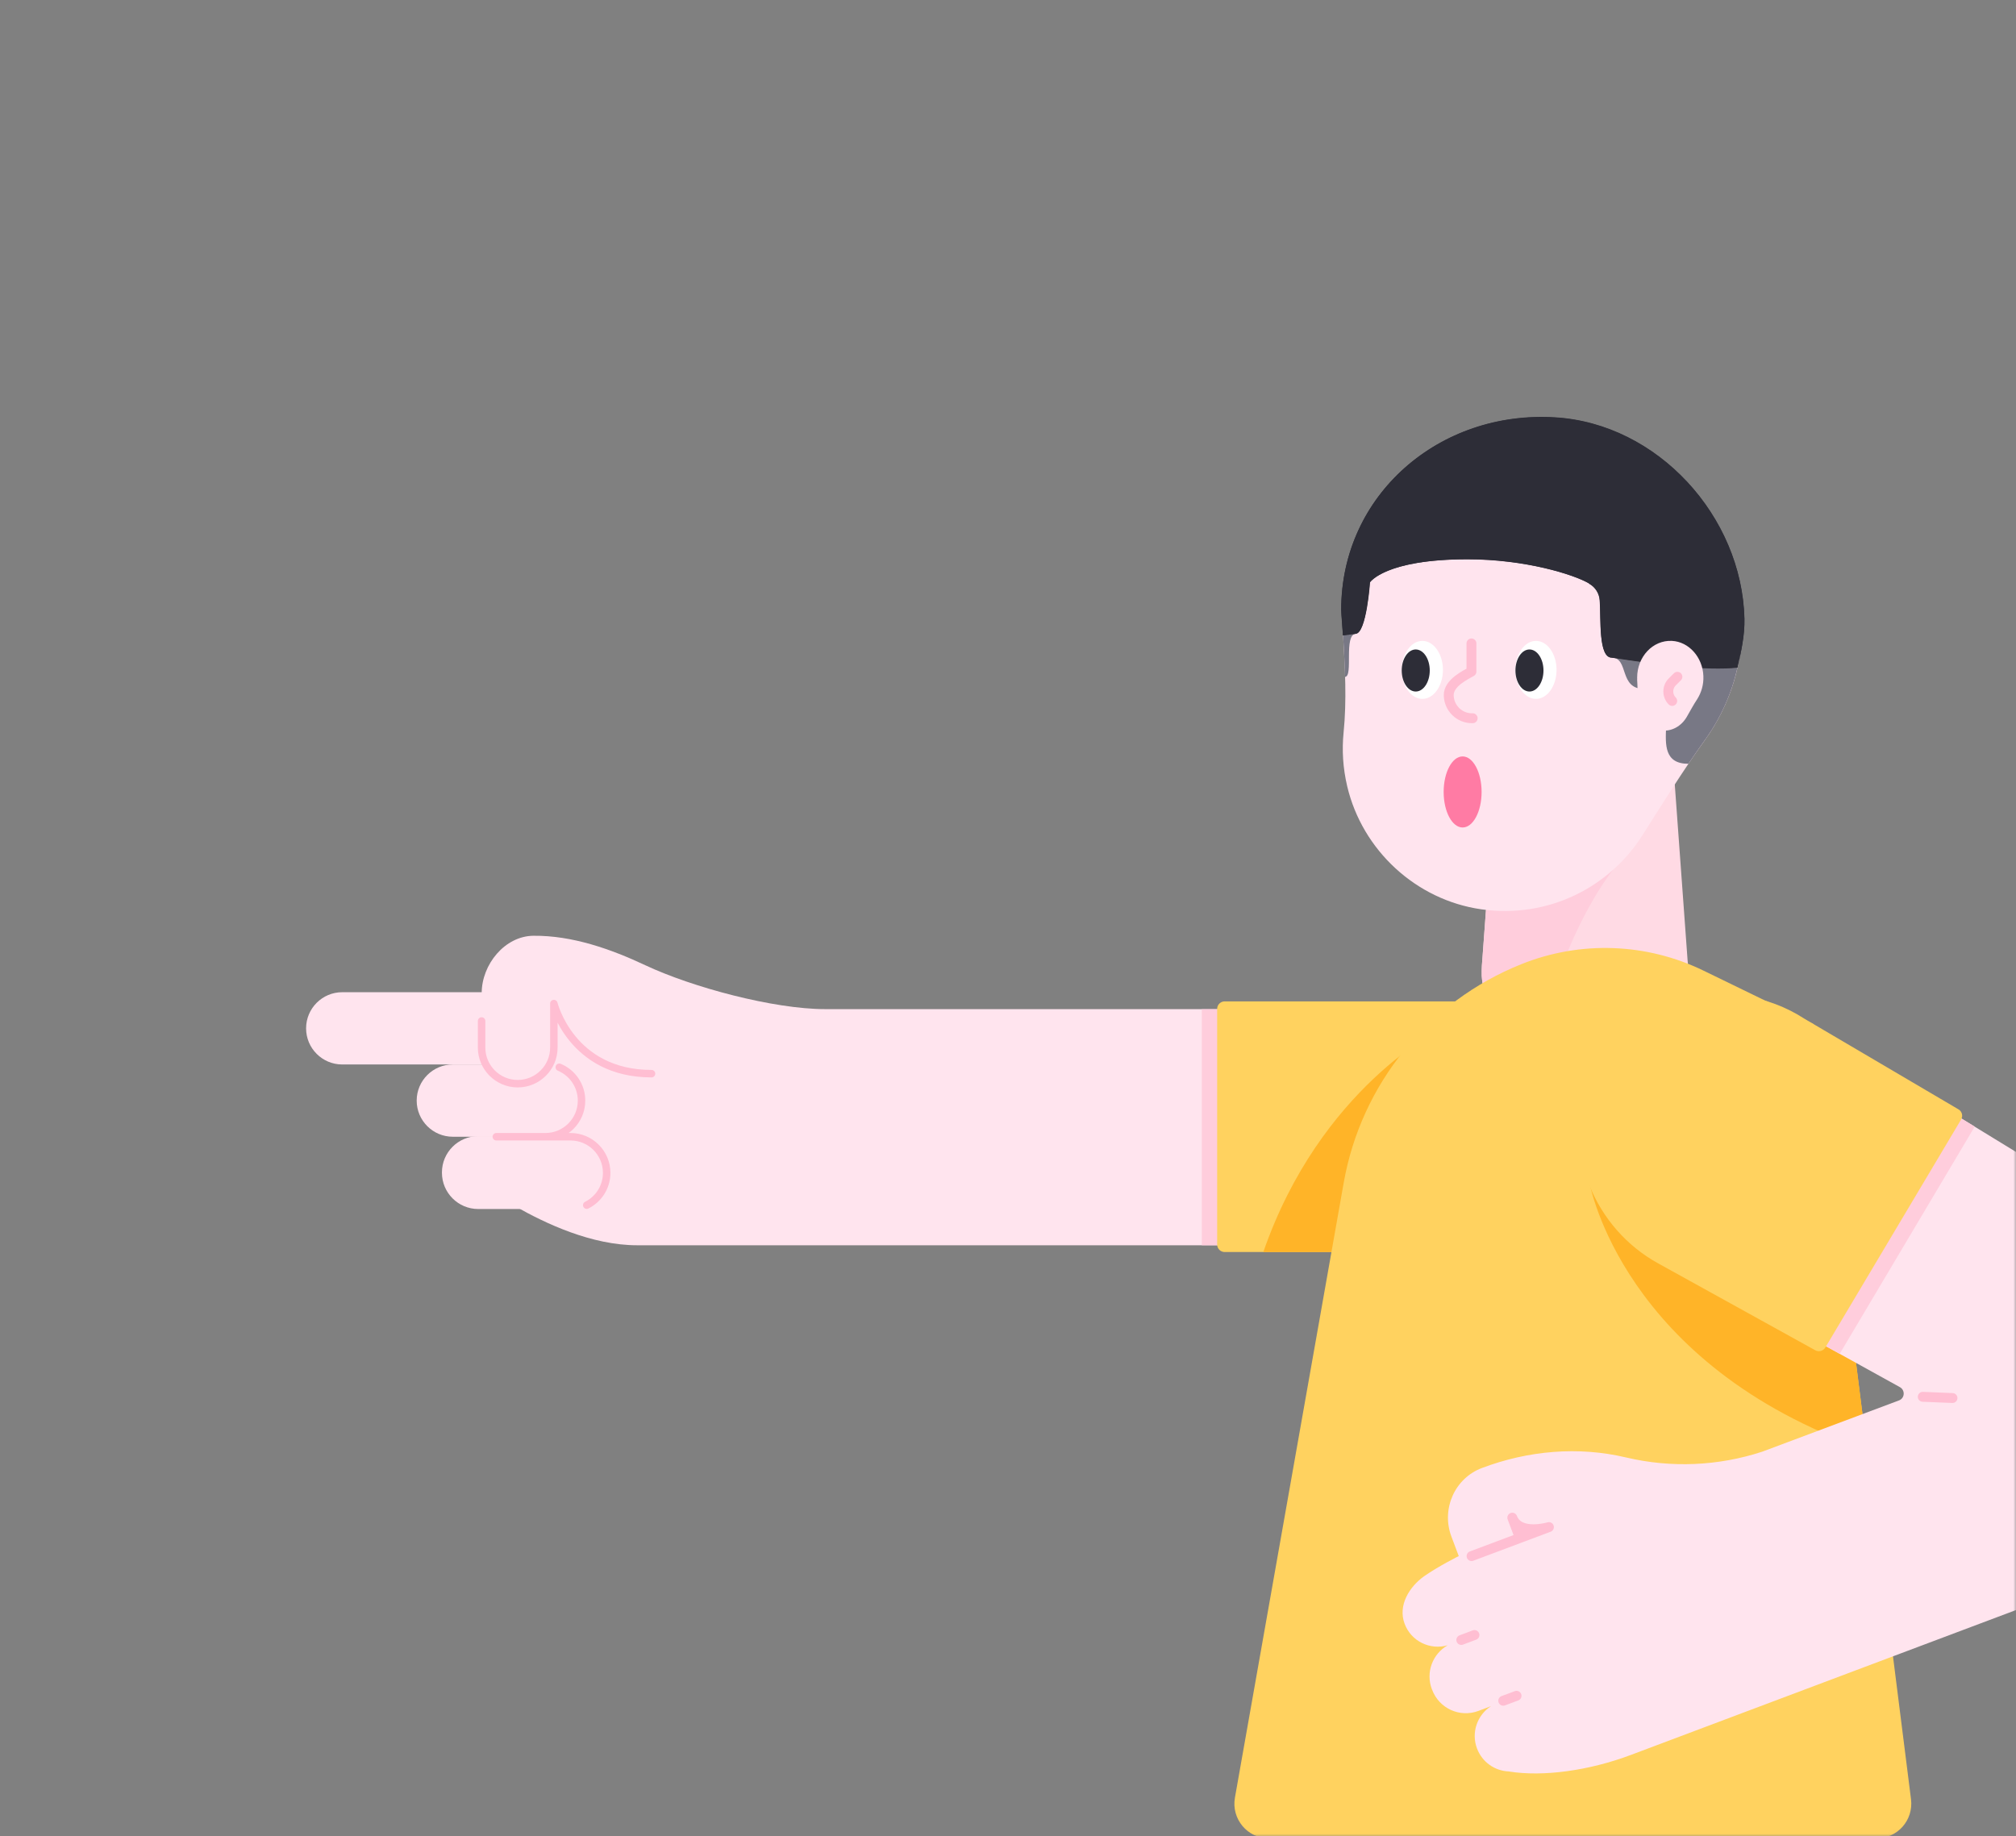 <svg width="382" height="348" viewBox="0 0 382 348" fill="none" xmlns="http://www.w3.org/2000/svg">
<rect x="0" y="0" width="382" height="348" fill="#808080" stroke="none"/>
<mask id="mask0" mask-type="alpha" maskUnits="userSpaceOnUse" x="0" y="0" width="382" height="348">
<path d="M382 324C382 337.255 371.255 348 358 348L24 348C10.745 348 2.95782e-05 337.255 2.84194e-05 324L2.19259e-06 24C1.03382e-06 10.745 10.745 1.93855e-06 24 7.79773e-07L358 -2.84194e-05C371.255 -2.95782e-05 382 10.745 382 24L382 324Z" fill="#3C6EE6"/>
</mask>
<g mask="url(#mask0)">
<path d="M91.275 188.185V198.491C91.275 202.27 94.344 205.338 98.123 205.338C98.169 205.338 98.215 205.338 98.283 205.338L104.146 212.163L97.573 228.561C103.39 231.881 112.116 235.981 120.75 235.981H236.814V191.231H156.339C146.56 191.231 131.147 187.086 122.284 182.918C115.711 179.826 108.406 177.261 101.077 177.33C95.65 177.376 91.275 182.78 91.275 188.185Z" fill="#FFE4EE"/>
<path d="M102.841 201.72H64.848C61.069 201.72 58 198.651 58 194.873C58 191.094 61.069 188.025 64.848 188.025H102.841C106.62 188.025 109.689 191.094 109.689 194.873C109.689 198.674 106.643 201.72 102.841 201.72Z" fill="#FFE4EE"/>
<path d="M108.085 229.11H90.612C86.81 229.11 83.741 226.019 83.741 222.24V222.171C83.741 218.37 86.833 215.301 90.612 215.301H108.085C111.887 215.301 114.956 218.392 114.956 222.171V222.24C114.956 226.019 111.887 229.11 108.085 229.11Z" fill="#FFE4EE"/>
<path d="M103.345 215.415H85.803C82.024 215.415 78.955 212.346 78.955 208.567C78.955 204.789 82.024 201.72 85.803 201.72H103.345C107.124 201.72 110.193 204.789 110.193 208.567C110.193 212.346 107.124 215.415 103.345 215.415Z" fill="#FFE4EE"/>
<path d="M105.978 202.247C108.452 203.278 110.192 205.728 110.192 208.568C110.192 212.347 107.124 215.415 103.345 215.415H94.047H108.108C111.887 215.415 114.956 218.484 114.956 222.263C114.956 224.942 113.422 227.256 111.177 228.378" stroke="#FFBED2" stroke-width="1.417" stroke-miterlimit="10" stroke-linecap="round" stroke-linejoin="round"/>
<path d="M123.452 203.461C108.223 203.461 104.948 190.178 104.948 190.178V198.514C104.948 202.293 101.879 205.361 98.101 205.361C94.322 205.361 91.253 202.293 91.253 198.514V193.476" stroke="#FFBED2" stroke-width="1.417" stroke-miterlimit="10" stroke-linecap="round" stroke-linejoin="round"/>
<path d="M227.724 191.253V235.98H230.815V191.253H227.724Z" fill="#FFCDDC"/>
<path d="M316.81 141.328H283.855L280.877 181.886C279.526 193.52 288.618 195.284 300.321 195.284C312.024 195.284 321.115 193.52 319.764 181.886L316.81 141.328Z" fill="#FFDAE4"/>
<path d="M309.275 160.978C303.046 165.924 294.618 182.551 292.786 194.895C285.961 194.07 281.152 191.574 280.763 184.932C280.786 183.673 280.809 182.665 280.854 182.116C280.854 182.047 280.854 181.978 280.877 181.887L282.343 161.962L309.275 160.978Z" fill="#FFCDDC"/>
<path d="M254.426 118.197C254.426 96.67 272.403 79.333 294.16 80.387C313.466 81.326 329.268 97.22 330.115 116.526C330.505 125.388 327.825 133.61 323.062 140.229C318.848 146.091 315.046 152.252 311.176 158.344C304.969 168.1 293.427 174.123 280.671 172.314C268.327 170.55 258.136 161.138 255.273 149C254.449 145.496 254.266 142.107 254.586 138.855C255.204 132.717 254.861 126.533 254.494 120.373C254.426 119.663 254.426 118.93 254.426 118.197Z" fill="#FFE4EE"/>
<path d="M291.046 132.442C293.196 132.442 294.939 129.982 294.939 126.946C294.939 123.911 293.196 121.45 291.046 121.45C288.895 121.45 287.152 123.911 287.152 126.946C287.152 129.982 288.895 132.442 291.046 132.442Z" fill="white"/>
<path d="M289.809 131.045C291.276 131.045 292.465 129.261 292.465 127.061C292.465 124.86 291.276 123.076 289.809 123.076C288.342 123.076 287.152 124.86 287.152 127.061C287.152 129.261 288.342 131.045 289.809 131.045Z" fill="#2D2D37"/>
<path d="M269.518 132.442C271.668 132.442 273.412 129.982 273.412 126.946C273.412 123.911 271.668 121.45 269.518 121.45C267.368 121.45 265.625 123.911 265.625 126.946C265.625 129.982 267.368 132.442 269.518 132.442Z" fill="white"/>
<path d="M268.259 131.045C269.726 131.045 270.916 129.261 270.916 127.061C270.916 124.86 269.726 123.076 268.259 123.076C266.792 123.076 265.603 124.86 265.603 127.061C265.603 129.261 266.792 131.045 268.259 131.045Z" fill="#2D2D37"/>
<path d="M256.923 120.075L254.495 120.396C254.655 123.029 254.793 125.64 254.862 128.274C256.488 128.205 254.541 120.258 256.923 120.098" fill="#787885"/>
<path d="M305.382 124.633C308.725 124.633 306.664 130.564 311.565 130.564C320.566 130.564 310.832 144.74 319.924 144.74C320.932 143.229 321.985 141.74 323.039 140.252C325.97 136.198 328.1 131.549 329.222 126.511C323.268 127.083 314.634 126.03 305.405 124.61" fill="#787885"/>
<path d="M254.426 118.198C254.426 96.487 272.702 79.036 294.71 80.41C314.108 81.624 329.658 97.792 330.139 117.236C330.207 120.419 329.91 123.511 329.246 126.465C329.91 123.511 330.62 120.419 330.551 117.236C330.07 97.815 314.108 80.273 294.71 79.082C272.702 77.708 254.151 93.808 254.151 115.518C254.151 116.251 254.449 119.663 254.495 120.373C254.426 119.663 254.426 118.93 254.426 118.198Z" fill="#2D2D37"/>
<path d="M299.794 109.266C296.84 107.548 288.962 104.663 278.061 104.663C262.465 104.663 260.953 109.014 260.953 109.014C260.953 109.014 260.93 109.083 260.907 109.22C262.9 107.938 267.617 105.968 278.061 105.968C288.962 105.968 298.191 108.831 301.145 110.571C301.168 110.571 301.168 110.594 301.191 110.617C300.848 110.067 300.366 109.586 299.794 109.266Z" fill="#2D2D37"/>
<path d="M303.114 113.755C303.366 117.304 302.84 124.61 305.382 124.61C314.611 126.03 323.245 127.083 329.199 126.511C329.863 123.556 330.184 120.465 330.092 117.281C329.611 97.861 314.061 81.67 294.664 80.456C272.655 79.082 254.38 96.533 254.38 118.243C254.38 118.976 254.403 119.686 254.449 120.419L256.876 120.098C258.892 119.961 259.556 110.365 259.556 110.365C259.556 110.365 259.876 109.884 260.861 109.243C260.884 109.128 260.907 109.037 260.907 109.037C260.907 109.037 262.418 104.686 278.014 104.686C288.915 104.686 296.794 107.548 299.748 109.289C300.32 109.632 300.801 110.09 301.145 110.64C302.29 111.281 303.023 112.449 303.114 113.755Z" fill="#2D2D37"/>
<path d="M259.602 110.343C259.602 110.343 262.465 105.991 278.061 105.991C288.962 105.991 298.191 108.854 301.146 110.594C302.291 111.259 303.047 112.449 303.138 113.778C303.39 117.327 302.863 124.633 305.405 124.633C314.635 126.053 323.268 127.106 329.223 126.534C329.887 123.58 330.597 120.465 330.528 117.282C330.047 97.861 314.085 80.319 294.687 79.128C272.679 77.754 254.129 93.853 254.129 115.564C254.129 116.297 254.427 119.709 254.472 120.419L256.9 120.099C258.938 119.938 259.602 110.343 259.602 110.343Z" fill="#2D2D37"/>
<path d="M310.214 128.411C310.214 124.45 313.191 121.266 316.81 121.449C320.016 121.61 322.627 124.541 322.764 128.114C322.833 129.74 322.375 131.251 321.596 132.488C320.886 133.564 320.268 134.709 319.627 135.832C318.596 137.618 316.695 138.74 314.565 138.397C312.527 138.076 310.832 136.335 310.351 134.114C310.214 133.473 310.191 132.854 310.237 132.236C310.329 131.114 310.283 129.969 310.214 128.824C310.237 128.686 310.214 128.549 310.214 128.411Z" fill="#FFE4EE"/>
<path d="M277.144 156.81C279.13 156.81 280.74 153.795 280.74 150.077C280.74 146.358 279.13 143.344 277.144 143.344C275.159 143.344 273.549 146.358 273.549 150.077C273.549 153.795 275.159 156.81 277.144 156.81Z" fill="#FF7BA4"/>
<path d="M279.045 136.107C276.595 136.175 274.579 134.229 274.511 131.801C274.442 129.351 277.877 127.839 278.816 127.267V121.931" stroke="#FFBED2" stroke-width="1.876" stroke-miterlimit="10" stroke-linecap="round" stroke-linejoin="round"/>
<path d="M317.841 128.251L316.856 129.236C315.871 130.221 315.871 131.847 316.856 132.831" stroke="#FFBED2" stroke-width="1.876" stroke-miterlimit="10" stroke-linecap="round" stroke-linejoin="round"/>
<path d="M279.389 237.262H232.052C231.273 237.262 230.632 236.621 230.632 235.843V191.185C230.632 190.406 231.273 189.765 232.052 189.765H279.389C292.512 189.765 303.138 200.391 303.138 213.514C303.138 226.613 292.489 237.262 279.389 237.262Z" fill="#FFD25F"/>
<path d="M239.38 237.262H260.358L273.114 194.895C273.114 194.895 250.189 206.07 239.38 237.262Z" fill="#FFB428"/>
<path d="M343.582 194.047L322.81 183.947C312.001 178.68 299.451 178.222 288.275 182.711C270.641 189.765 257.908 205.429 254.61 224.14L233.998 340.663C233.288 344.693 236.38 348.38 240.457 348.38H355.583C359.545 348.38 362.59 344.922 362.109 340.983L343.582 194.047Z" fill="#FFD25F"/>
<path d="M351.391 255.858L301.214 224.231C301.214 224.231 307.351 258.721 353.773 274.775L351.391 255.858Z" fill="#FFB428"/>
<path d="M360.002 262.866C361.033 263.439 360.941 264.973 359.819 265.386L333.917 275.096C325.604 277.821 316.672 278.21 308.13 276.195C299.061 274.042 289.534 274.89 280.809 278.187C275.633 280.134 273.068 285.974 275.015 291.173L276.412 294.883C276.412 294.883 272.656 296.738 269.839 298.707C267.045 300.7 264.846 304.226 266.152 307.707C267.388 311.028 270.961 312.746 274.305 311.784C271.465 313.41 270.114 316.891 271.305 320.074L271.373 320.235C272.702 323.761 276.618 325.548 280.145 324.219L282.503 323.326C279.915 325.021 278.725 328.319 279.87 331.342C280.854 333.953 283.259 335.579 285.87 335.693C292.374 336.747 301.077 335.556 309.046 332.556L398.156 299.028C412.744 293.531 422.409 279.584 422.409 263.988C422.409 250.958 415.63 238.866 404.5 232.064L341.704 193.635C327.688 184.543 308.863 189.902 301.741 205.04C297.847 217.819 303.435 231.583 315.115 238.041L360.002 262.866Z" fill="#FFE4EE"/>
<path d="M364.331 264.699L369.965 264.928" stroke="#FFBED2" stroke-width="1.876" stroke-miterlimit="10" stroke-linecap="round" stroke-linejoin="round"/>
<path d="M278.839 294.883L293.496 289.386C293.496 289.386 287.862 291.081 286.557 287.6L287.999 291.448" stroke="#FFBED2" stroke-width="1.876" stroke-miterlimit="10" stroke-linecap="round" stroke-linejoin="round"/>
<path d="M284.84 322.296L287.359 321.357" stroke="#FFBED2" stroke-width="1.876" stroke-miterlimit="10" stroke-linecap="round" stroke-linejoin="round"/>
<path d="M276.893 310.776L279.389 309.837" stroke="#FFBED2" stroke-width="1.876" stroke-miterlimit="10" stroke-linecap="round" stroke-linejoin="round"/>
<path d="M366.483 208.796L338.383 250.912L348.597 256.546L374.178 213.491L366.483 208.796Z" fill="#FFCDDC"/>
<path d="M318.436 189.536C310.466 191.803 303.848 197.414 300.321 204.926L300.275 205.086C296.245 218.3 302.107 232.751 314.199 239.415L343.971 255.881C344.635 256.248 345.483 256.019 345.872 255.355L371.59 212.162C372.003 211.475 371.774 210.605 371.087 210.216L341.933 193.063C334.971 188.551 326.406 187.268 318.436 189.536Z" fill="#FFD25F"/>
</g>
</svg>
